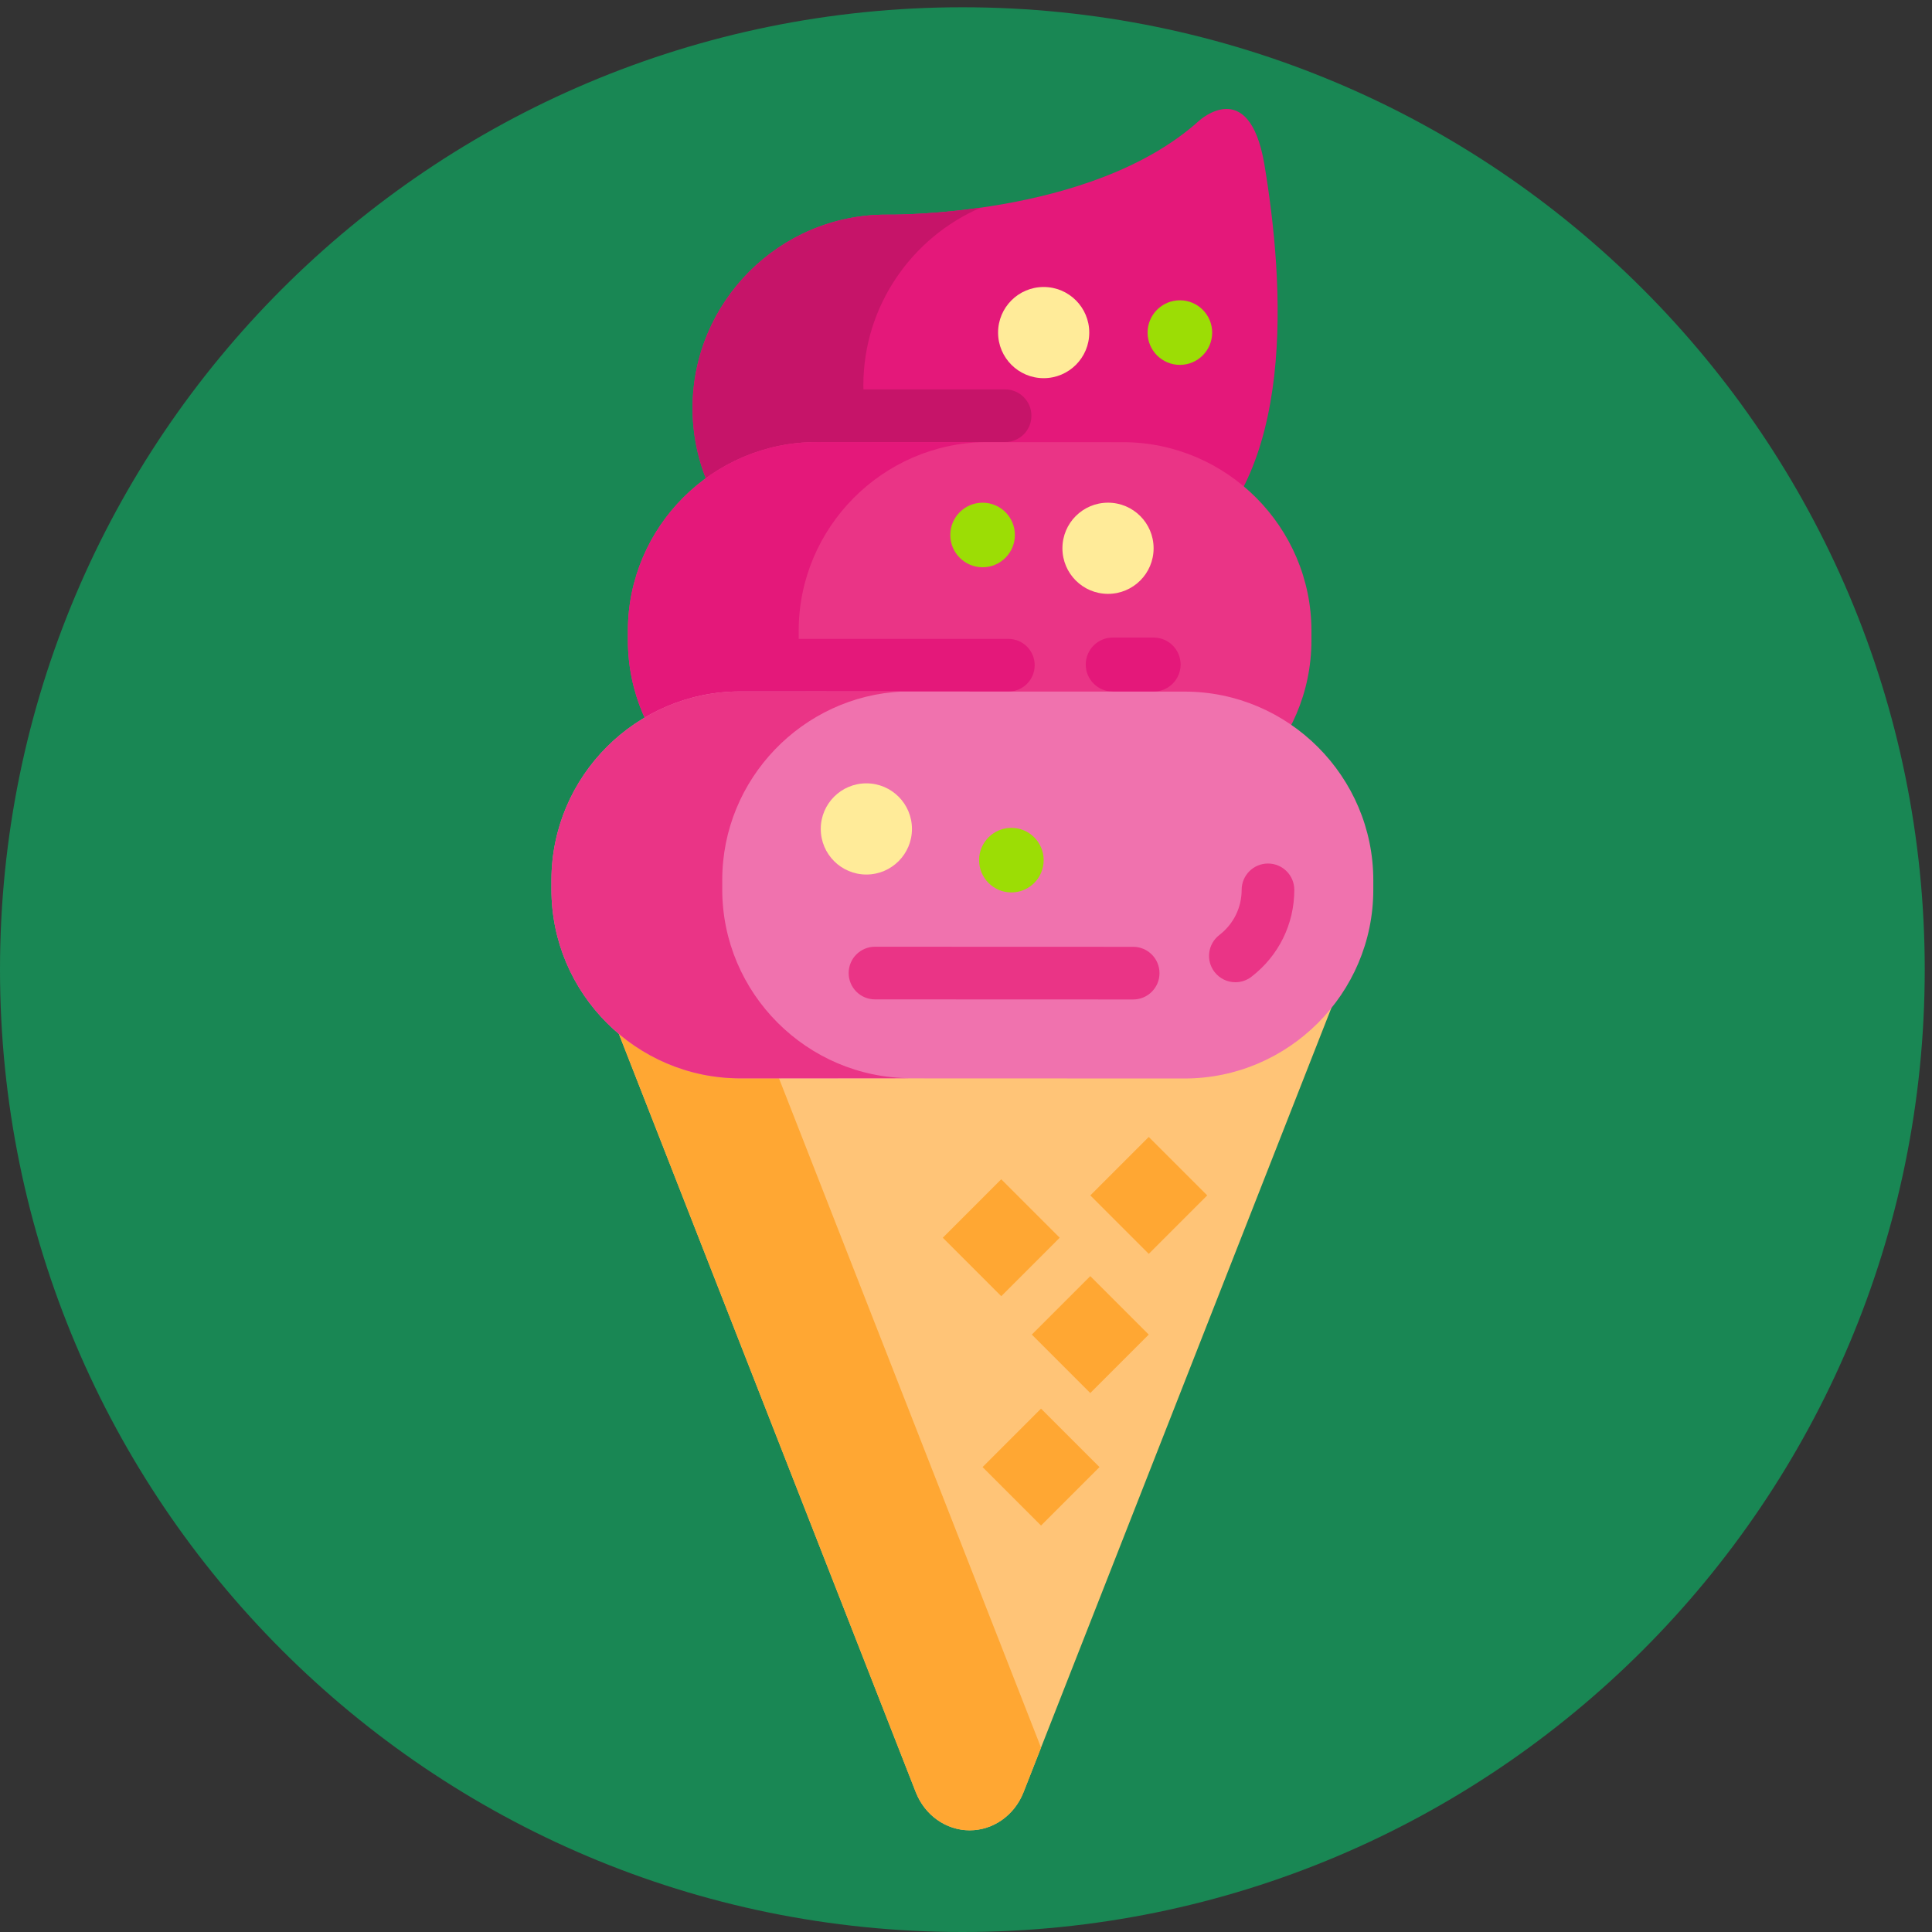 <svg width="266" height="266" xmlns="http://www.w3.org/2000/svg" xmlns:xlink="http://www.w3.org/1999/xlink" overflow="hidden"><rect width="100%" height="100%" fill="#333333" stroke="none"/><defs><clipPath id="clip0"><rect x="455" y="279" width="266" height="266"/></clipPath><clipPath id="clip1"><rect x="469" y="294" width="237" height="237"/></clipPath><clipPath id="clip2"><rect x="469" y="294" width="237" height="237"/></clipPath><clipPath id="clip3"><rect x="469" y="294" width="237" height="237"/></clipPath></defs><g clip-path="url(#clip0)" transform="translate(-455 -279)"><path d="M455 412.5C455 339.322 514.322 280 587.5 280 660.678 280 720 339.322 720 412.5 720 485.678 660.678 545 587.5 545 514.322 545 455 485.678 455 412.5Z" fill="#198754" fill-rule="evenodd"/><g clip-path="url(#clip1)"><g clip-path="url(#clip2)"><g clip-path="url(#clip3)"><path d="M537.68 414.888 581.087 525.754C582.334 528.93 585.26 531 588.505 531 591.75 531 594.675 528.93 595.922 525.754L639.436 414.888 537.68 414.888 537.68 414.888Z" fill="#FFC477"/><path d="M537.68 414.888 581.087 525.754C582.334 528.93 585.26 531 588.505 531 591.75 531 594.675 528.93 595.922 525.754L598.331 519.618 557.327 414.888 537.68 414.888 537.68 414.888Z" fill="#FFA733"/><path d="M613.164 451.633 605.115 443.585 613.162 435.537 621.211 443.585Z" fill="#FFA733"/><path d="M605.112 470.795 597.063 462.747 605.111 454.698 613.16 462.746Z" fill="#FFA733"/><path d="M598.331 489.038 590.282 480.991 598.33 472.942 606.379 480.99Z" fill="#FFA733"/><path d="M592.854 457.461 584.805 449.413 592.852 441.364 600.901 449.412Z" fill="#FFA733"/><path d="M620.089 295.626C605.196 309.065 576.994 308.555 576.994 308.555 562.345 308.55 550.356 320.531 550.351 335.179L550.351 335.179C550.345 349.827 562.326 361.816 576.974 361.821L601.007 361.83C607.484 361.832 613.439 359.488 618.07 355.609 633.629 344.884 631.832 318.012 629.056 301.478 626.921 289.344 620.089 295.626 620.089 295.626Z" fill="#E4187A"/><path d="M600.492 358.697C588.558 358.693 578.397 350.734 575.042 339.864L593.384 339.864C595.386 339.864 597.008 338.241 597.008 336.239 597.008 334.237 595.386 332.614 593.384 332.614L573.882 332.614C573.878 332.427 573.868 332.242 573.868 332.054L573.868 332.054C573.872 321.122 580.552 311.679 590.03 307.591 582.55 308.654 576.994 308.554 576.994 308.554 562.345 308.549 550.357 320.53 550.351 335.178L550.351 335.178C550.346 349.827 562.326 361.816 576.975 361.821L601.007 361.83C605.511 361.831 609.761 360.696 613.49 358.701L600.492 358.697Z" fill="#C61469"/><path d="M609.576 393.145 567.414 393.131C553.128 393.126 541.443 381.432 541.448 367.146L541.449 365.83C541.453 351.544 553.147 339.859 567.433 339.865L609.595 339.879C623.881 339.884 635.566 351.577 635.561 365.864L635.56 367.18C635.555 381.466 623.863 393.151 609.576 393.145Z" fill="#EA3486"/><path d="M613.831 374.213 608.203 374.213C606.151 374.213 604.487 372.549 604.487 370.496 604.487 368.444 606.151 366.78 608.203 366.78L613.831 366.78C615.884 366.78 617.548 368.444 617.548 370.496 617.548 372.549 615.884 374.213 613.831 374.213Z" fill="#E4187A"/><path d="M593.832 366.963 564.966 366.963 564.966 365.83C564.971 351.653 576.487 340.045 590.624 339.872L567.434 339.864C553.148 339.859 541.455 351.543 541.45 365.83L541.449 367.146C541.445 381.432 553.128 393.125 567.415 393.13L590.932 393.13C579.094 393.126 569.049 385.093 565.955 374.213L593.832 374.213C595.834 374.213 597.457 372.59 597.457 370.588 597.457 368.586 595.834 366.963 593.832 366.963Z" fill="#E4187A"/><path d="M618.093 427.487 556.888 427.465C542.602 427.46 530.917 415.767 530.922 401.481L530.923 400.165C530.927 385.879 542.621 374.194 556.907 374.199L618.112 374.221C632.398 374.225 644.083 385.919 644.078 400.205L644.077 401.521C644.072 415.807 632.379 427.491 618.093 427.487Z" fill="#F072AE"/><path d="M625.091 414.234C624.004 414.234 622.93 413.748 622.216 412.82 620.995 411.234 621.291 408.958 622.877 407.737 624.83 406.233 625.952 403.965 625.953 401.514 625.953 399.512 627.576 397.891 629.577 397.891 629.578 397.891 629.578 397.891 629.579 397.891 631.581 397.891 633.203 399.515 633.202 401.517 633.2 406.235 631.048 410.595 627.299 413.482 626.64 413.989 625.863 414.234 625.091 414.234Z" fill="#EA3486"/><path d="M611.017 416.609C611.017 416.609 611.016 416.609 611.016 416.609L575.468 416.596C573.465 416.596 571.843 414.973 571.844 412.971 571.844 410.969 573.467 409.347 575.469 409.347 575.469 409.347 575.469 409.347 575.47 409.347L611.018 409.359C613.02 409.36 614.643 410.983 614.642 412.985 614.642 414.987 613.019 416.609 611.017 416.609Z" fill="#EA3486"/><path d="M554.44 401.459 554.44 400.143C554.445 386.249 565.505 374.82 579.254 374.207L556.908 374.199C542.622 374.194 530.929 385.878 530.924 400.165L530.923 401.481C530.918 415.767 542.602 427.46 556.889 427.465L580.406 427.444C566.119 427.438 554.434 415.746 554.44 401.459Z" fill="#EA3486"/><path d="M580.559 393.128C580.559 396.595 577.748 399.406 574.281 399.406 570.815 399.406 568.004 396.595 568.004 393.128 568.004 389.661 570.815 386.851 574.281 386.851 577.748 386.851 580.559 389.661 580.559 393.128Z" fill="#FFEB99"/><path d="M594.73 352.656C594.73 355.111 592.739 357.101 590.284 357.101 587.829 357.101 585.838 355.111 585.838 352.656 585.838 350.2 587.829 348.21 590.284 348.21 592.739 348.21 594.73 350.2 594.73 352.656Z" fill="#9CDD05"/><path d="M598.693 397.425C598.693 399.881 596.703 401.871 594.247 401.871 591.792 401.871 589.802 399.881 589.802 397.425 589.802 394.97 591.792 392.98 594.247 392.98 596.703 392.98 598.693 394.97 598.693 397.425Z" fill="#9CDD05"/><path d="M621.892 324.791C621.892 327.246 619.902 329.237 617.446 329.237 614.991 329.237 613.001 327.246 613.001 324.791 613.001 322.336 614.991 320.345 617.446 320.345 619.902 320.345 621.892 322.336 621.892 324.791Z" fill="#9CDD05"/><path d="M613.83 354.487C613.83 357.954 611.02 360.764 607.553 360.764 604.086 360.764 601.276 357.954 601.276 354.487 601.276 351.02 604.086 348.21 607.553 348.21 611.02 348.21 613.83 351.02 613.83 354.487Z" fill="#FFEB99"/><path d="M604.971 324.791C604.971 328.258 602.161 331.068 598.694 331.068 595.227 331.068 592.417 328.258 592.417 324.791 592.417 321.324 595.227 318.514 598.694 318.514 602.161 318.514 604.971 321.324 604.971 324.791Z" fill="#FFEB99"/></g></g></g></g></svg>